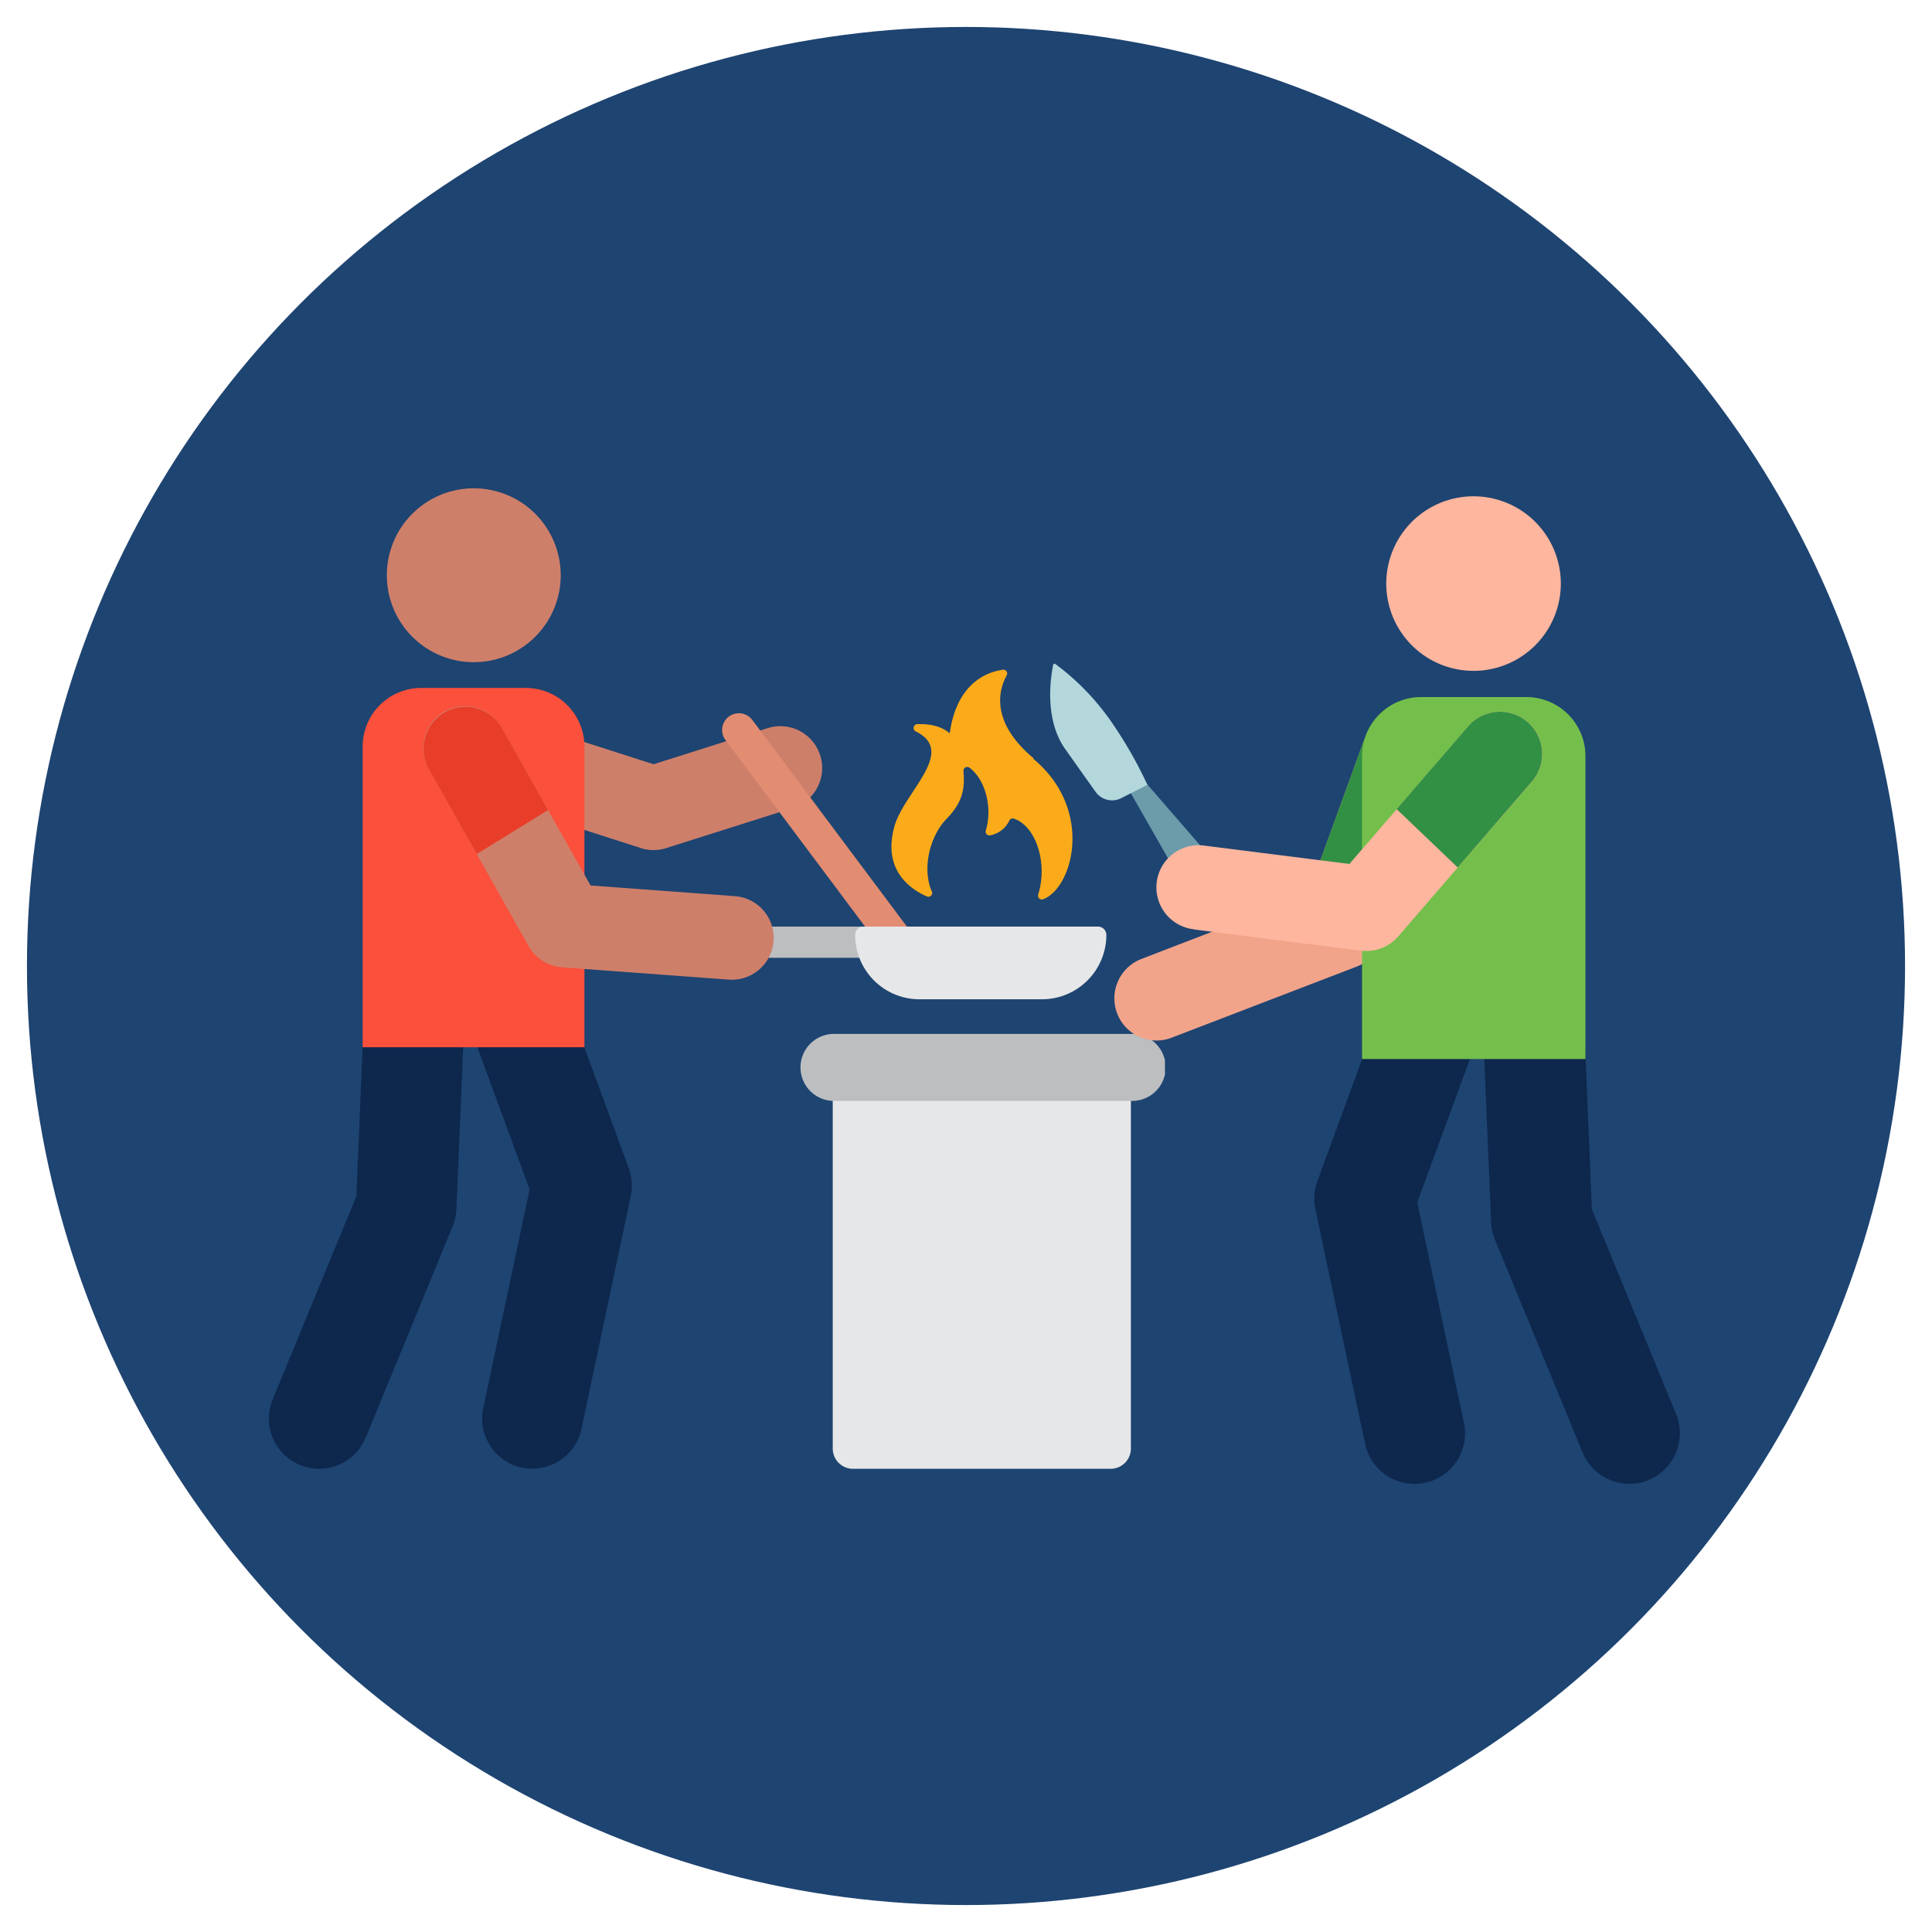 <svg id="Capa_1" data-name="Capa 1" xmlns="http://www.w3.org/2000/svg" xmlns:xlink="http://www.w3.org/1999/xlink" viewBox="0 0 400 400"><defs><style>.cls-1{fill:none;}.cls-2{fill:#1e4471;}.cls-3{fill:#ce7f6a;}.cls-4{fill:#e28c71;}.cls-5{fill:#bcbec0;}.cls-6{fill:#e6e7e8;}.cls-7{fill:#fbab1a;}.cls-8{clip-path:url(#clip-path);}.cls-9{fill:#0d274d;}.cls-10{fill:#fa503c;}.cls-11{fill:#e83e29;}.cls-12{fill:#f2a48a;}.cls-13{fill:#329044;}.cls-14{fill:#6c9baa;}.cls-15{fill:#b4d7dc;}.cls-16{clip-path:url(#clip-path-2);}.cls-17{fill:#74bf4b;}.cls-18{fill:#ffb69e;}</style><clipPath id="clip-path"><rect class="cls-1" x="55.67" y="101.14" width="185.52" height="202.96"/></clipPath><clipPath id="clip-path-2"><rect class="cls-1" x="147.72" y="102.7" width="200.51" height="204.51"/></clipPath></defs><title>iconos2</title><circle class="cls-2" cx="200" cy="200" r="194.42"/><path class="cls-3" d="M132.65,175.57,93.47,163a8.67,8.67,0,0,1,5.3-16.51l36.55,11.74,23.62-7.48a8.66,8.66,0,0,1,5.23,16.52l-26.25,8.32a8.7,8.7,0,0,1-5.27,0Zm0,0"/><path class="cls-4" d="M186.46,199.35a3.47,3.47,0,0,1-2.78-1.39L150.2,153.22a3.47,3.47,0,0,1,5.56-4.16l33.47,44.74a3.47,3.47,0,0,1-2.77,5.55Zm0,0"/><rect class="cls-5" x="141.65" y="191.84" width="48.25" height="6.46"/><path class="cls-6" d="M177.05,193.57a13.32,13.32,0,0,0,13.32,13.32h25.37a13.33,13.33,0,0,0,13.32-13.32,1.73,1.73,0,0,0-1.73-1.73H178.78a1.72,1.72,0,0,0-1.73,1.73Zm0,0"/><path class="cls-7" d="M214,157c-9.27-7.74-7.07-14.49-5.57-17.18a.79.79,0,0,0-.79-1.16c-3.06.42-9.52,2.56-11,13.12a.13.13,0,0,1,0,.06c-1.9-1.67-4.62-2-6.74-1.91a.79.79,0,0,0-.32,1.49c8.59,4.21-2.37,12.52-4.38,19.61-2.6,9.18,3.4,13.14,6.75,14.59a.78.78,0,0,0,1-1c-2.18-4.88-.32-11.67,3-15.06s3.85-6.18,3.52-9.92a.79.79,0,0,1,1.25-.7c3.41,2.56,4.77,8.46,3.38,13a.78.78,0,0,0,.91,1,5.46,5.46,0,0,0,3.94-3,.79.79,0,0,1,1-.44c4.6,1.6,7,9.26,5,15.69a.79.79,0,0,0,1,1c6.15-2.27,10.68-18.5-2-29.08Zm0,0"/><path class="cls-6" d="M234.14,299.9a4.2,4.2,0,0,1-4.2,4.2H176.61a4.2,4.2,0,0,1-4.2-4.2V216.38h61.73Zm0,0"/><g class="cls-8"><path class="cls-5" d="M234.14,227.93H172.41a6.94,6.94,0,0,1,0-13.87h61.73a6.94,6.94,0,1,1,0,13.87Zm0,0"/><path class="cls-9" d="M62.11,303.31a10.39,10.39,0,0,1-5.65-13.57l17.32-42.06,1.32-31.3a10.4,10.4,0,1,1,20.78.87l-1.39,33.13a10.22,10.22,0,0,1-.78,3.53l-18,43.75a10.4,10.4,0,0,1-13.58,5.65Zm0,0"/><path class="cls-9" d="M108.05,303.87a10.42,10.42,0,0,1-8-12.33l9.6-45.29L96.76,211.16A10.4,10.4,0,1,1,116.28,204l13.9,37.9a10.4,10.4,0,0,1,.41,5.74l-10.21,48.21a10.4,10.4,0,0,1-12.33,8Zm0,0"/></g><path class="cls-10" d="M121,216.82H75.08V154.57a12.14,12.14,0,0,1,12.13-12.14h21.64A12.14,12.14,0,0,1,121,154.57Zm0,0"/><path class="cls-3" d="M116.09,119.1a18,18,0,1,1-18-18,18,18,0,0,1,18,18Zm0,0"/><path class="cls-3" d="M150.88,202.82l-34.52-2.55a8.67,8.67,0,0,1-6.92-4.39l-20.7-36.77a8.66,8.66,0,1,1,15.1-8.5l18.43,32.72,29.89,2.21a8.66,8.66,0,1,1-1.28,17.28Zm0,0"/><path class="cls-11" d="M98.71,176.82l14.76-9.11-9.63-17.1a8.67,8.67,0,0,0-15.11,8.5Zm0,0"/><path class="cls-12" d="M242.69,214.8a8.73,8.73,0,1,1-6.28-16.29l34.38-13.26,11.46-31.56a8.74,8.74,0,0,1,16.42,6L285.85,195a8.72,8.72,0,0,1-5.07,5.17L242.69,214.8Zm0,0"/><path class="cls-13" d="M298.67,159.66a8.74,8.74,0,0,0-16.42-6l-10,27.54h18.58Zm-7.84,21.57"/><path class="cls-14" d="M235,159.49l18.52,21.33a4.35,4.35,0,1,1-7.06,5l-14-24.51Zm-2.57,1.83"/><path class="cls-15" d="M229.53,148.65a50.9,50.9,0,0,0-11.08-11.21.24.24,0,0,0-.23,0,.26.26,0,0,0-.16.18c-.41,1.92-2.06,11.07,2.47,17.45,1.83,2.59,4.46,6.29,6.29,8.86a4.19,4.19,0,0,0,5.32,1.32l5.42-2.76a89,89,0,0,0-8-13.81Zm0,0"/><g class="cls-16"><path class="cls-9" d="M341.35,306.42a10.48,10.48,0,0,1-13.68-5.7L309.5,256.64a10.57,10.57,0,0,1-.78-3.55l-1.39-33.39a10.48,10.48,0,0,1,20.94-.87l1.31,31.54L347,292.74a10.47,10.47,0,0,1-5.69,13.68Zm0,0"/><path class="cls-9" d="M295.05,307a10.47,10.47,0,0,1-12.42-8.08l-10.29-48.58a10.45,10.45,0,0,1,.41-5.78l14-38.19a10.48,10.48,0,0,1,19.67,7.22l-13,35.36,9.67,45.63A10.48,10.48,0,0,1,295.05,307Zm0,0"/></g><path class="cls-17" d="M282,156.54a12.22,12.22,0,0,1,12.22-12.22h21.8a12.23,12.23,0,0,1,12.23,12.22v62.72H282Zm0,62.72"/><path class="cls-18" d="M247.19,192.4a8.73,8.73,0,1,1,2.19-17.32l30,3.79,24.74-28.63a8.73,8.73,0,0,1,13.21,11.41l-27.8,32.18a8.73,8.73,0,0,1-7.7,3l-34.61-4.39Zm0,0"/><path class="cls-13" d="M301.8,179.6l15.5-17.95a8.73,8.73,0,0,0-13.21-11.41l-14.93,17.28Zm-12.64-12.08"/><path class="cls-18" d="M320.38,111.21a18.07,18.07,0,1,0,2.77,9.59A18.07,18.07,0,0,0,320.38,111.21Z"/></svg>